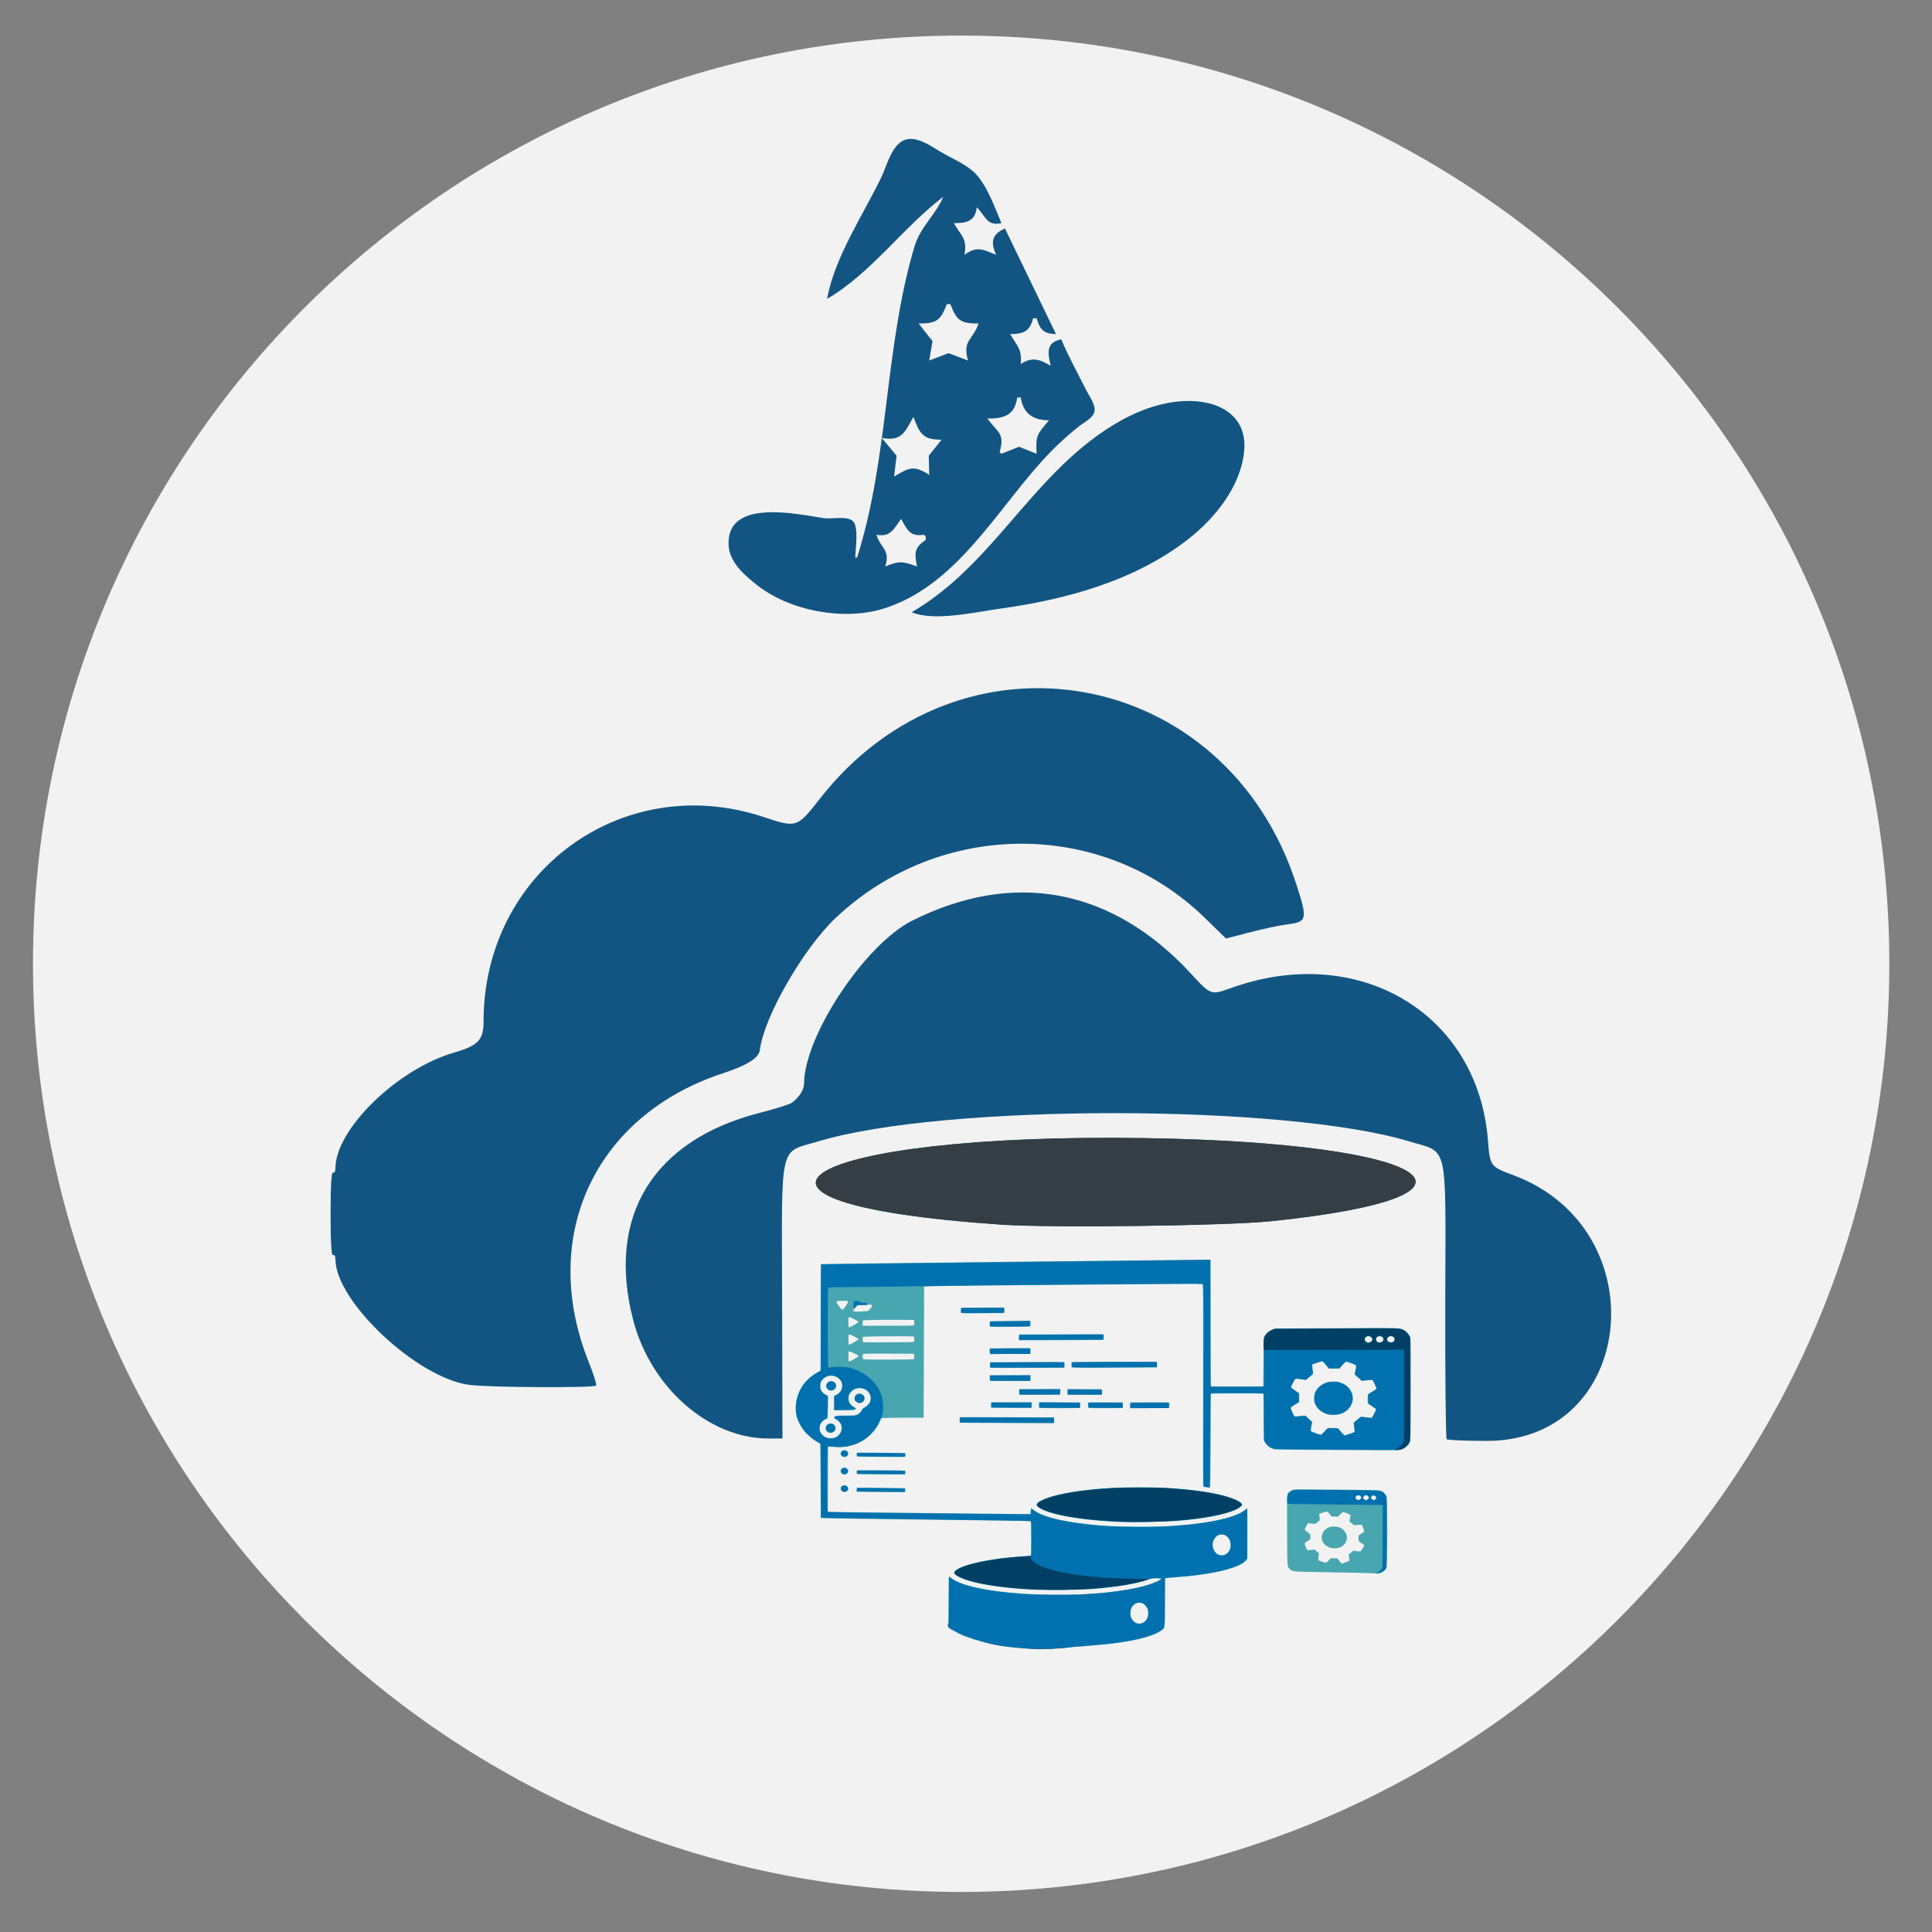 <?xml version="1.0" encoding="UTF-8" standalone="no"?>
<svg
   xmlns:dc="http://purl.org/dc/elements/1.1/"
   xmlns:cc="http://creativecommons.org/ns#"
   xmlns:rdf="http://www.w3.org/1999/02/22-rdf-syntax-ns#"
   xmlns:svg="http://www.w3.org/2000/svg"
   xmlns="http://www.w3.org/2000/svg"
   xmlns:sodipodi="http://sodipodi.sourceforge.net/DTD/sodipodi-0.dtd"
   xmlns:inkscape="http://www.inkscape.org/namespaces/inkscape"
   width="512"
   height="512"
   viewBox="0 0 135.467 135.467"
   version="1.1"
   id="svg2769"
   inkscape:version="1.0.2-2 (e86c870879, 2021-01-15)"
   sodipodi:docname="sample-app-c.svg">
  <rect x="0" y="0" width="135.467" height="135.467" fill="#808080" stroke="none"/>
  <defs
     id="defs2763">
    <clipPath
       clipPathUnits="userSpaceOnUse"
       id="clipPath3696">
      <path
         id="path3698"
         style="fill:#ff0000;fill-opacity:1;fill-rule:nonzero;stroke:none"
         d="m 210.512,333.305 v 102.926 h 75.812 c -0.006,-0.011 -0.003,-0.018 -0.008,-0.029 -0.132,0.002 -0.255,0.008 -0.297,0.006 -0.441,-0.025 -0.416,-0.474 0.025,-0.447 0.103,0.007 0.204,0.007 0.307,0.002 0.005,-0.016 0.005,-0.033 0.01,-0.049 0,0 0,-0.002 0,-0.002 0.011,-0.036 0.008,-0.075 0.023,-0.109 0.013,-0.03 0.065,2.6e-4 0.098,0.008 0.052,0.011 0.114,0.033 0.174,0.049 0.067,-0.002 0.107,2e-4 0.199,-0.027 0.162,-0.036 0.317,-0.092 0.473,-0.148 0.104,-0.038 0.192,-0.04 0.258,-0.019 0.071,0.022 0.107,0.073 0.123,0.131 0.158,0.079 0.157,0.306 -0.127,0.42 -0.046,0.018 -0.081,0.03 -0.123,0.047 5e-5,5.3e-4 -4e-5,10e-4 0,0.002 0.006,0.075 -0.046,0.135 -0.127,0.168 h 1.34 c 0.044,-0.007 0.087,-0.014 0.131,-0.021 v 0.002 c 0.078,-0.013 0.13,0.005 0.184,0.019 h 84.307 V 333.305 Z m 75.85,102.408 c 0.002,0.016 0.004,0.033 0.006,0.049 0.006,-3.4e-4 0.012,3.9e-4 0.018,0 -0.008,-0.016 -0.016,-0.032 -0.023,-0.049 z m -35.807,-6.355 c 0.111,-0.012 0.231,0.086 0.248,0.307 0.022,0.296 0.086,0.596 0.068,0.895 -0.002,0.033 -0.007,0.066 -0.016,0.1 -0.009,0.036 -0.003,0.022 -0.01,0.035 0.011,-0.051 0.012,-0.06 0,0.029 -0.003,0.029 4.1e-4,0.057 0,0.086 0.007,0.01 0.017,0.017 0.025,0.027 0.012,0.02 0.028,0.036 0.037,0.059 0.053,0.119 0.044,0.106 0.053,0.227 10e-4,-0.007 -0.003,0.013 -0.002,0.01 0.025,0.037 0.054,0.098 0.08,0.182 0.013,0.042 0.007,0.086 0.01,0.129 -0.014,0.138 -0.002,0.076 -0.031,0.188 -0.112,0.419 -0.644,-0.442 -0.424,-0.131 v -0.002 c 0.003,-0.014 0.007,-0.025 0.01,-0.039 0.001,-0.015 -0.007,-0.035 0.004,-0.039 0.017,-0.004 0.057,0.035 0.049,0.019 -0.006,-0.011 -0.018,-0.017 -0.027,-0.025 -0.116,0.004 -0.231,-0.103 -0.227,-0.328 0.002,-0.089 0.003,-0.178 0.002,-0.268 -0.001,-0.01 -0.009,-0.017 -0.01,-0.029 -0.002,-0.036 -8.5e-4,-0.07 -0.002,-0.107 0.002,-0.011 0.004,-0.022 0.006,-0.033 -0.005,-0.014 -0.01,-0.028 -0.014,-0.039 -0.085,-0.227 -0.095,-0.591 -0.115,-0.811 -0.016,-0.175 0.051,-0.267 0.133,-0.311 0.038,-0.073 0.09,-0.122 0.152,-0.129 z" />
    </clipPath>
    <clipPath
       clipPathUnits="userSpaceOnUse"
       id="clipPath3706">
      <path
         id="path3708"
         style="fill:#ff0000;fill-opacity:1;fill-rule:nonzero;stroke:none"
         d="m 210.596,333.336 v 103.287 h 76.367 c -0.1,-0.03 -0.199,-0.062 -0.299,-0.088 -0.319,-0.027 0.415,0.043 0.096,-0.049 -0.092,-0.025 -0.191,0.007 -0.287,0.002 -0.027,-0.053 -0.117,-0.179 -0.164,-0.287 -0.13,0.002 -0.248,0.008 -0.289,0.006 -0.441,-0.025 -0.416,-0.474 0.025,-0.447 0.103,0.007 0.204,0.007 0.307,0.002 0.005,-0.016 0.005,-0.033 0.01,-0.049 0,0 0,-0.002 0,-0.002 0.011,-0.036 0.008,-0.075 0.023,-0.109 0.013,-0.03 0.065,2.6e-4 0.098,0.008 0.052,0.011 0.114,0.033 0.174,0.049 0.067,-0.002 0.107,2e-4 0.199,-0.027 0.162,-0.036 0.317,-0.092 0.473,-0.148 0.104,-0.038 0.192,-0.04 0.258,-0.019 0.071,0.022 0.107,0.073 0.123,0.131 0.158,0.079 0.157,0.306 -0.127,0.42 -0.046,0.018 -0.081,0.03 -0.123,0.047 5e-5,5.3e-4 -4e-5,0.001 0,0.002 0.007,0.089 -0.055,0.169 -0.17,0.191 0.037,0.015 0.074,0.031 0.113,0.041 0.039,0.011 0.082,-0.019 0.119,0.004 0.12,0.023 0.248,-0.044 0.369,-0.025 0.059,0.008 0.148,-0.03 0.178,0.021 0.004,0.008 0.009,0.021 0.014,0.029 0.062,-0.009 0.124,-0.018 0.186,-0.027 0.179,-0.028 0.357,-0.058 0.535,-0.088 v 0.002 c 0.407,-0.068 0.479,0.302 0.135,0.412 h 84.18 V 333.337 Z m 75.766,102.377 c 0.002,0.016 0.004,0.033 0.006,0.049 0.006,-3.4e-4 0.012,3.9e-4 0.018,0 -0.008,-0.016 -0.016,-0.032 -0.023,-0.049 z m -35.807,-6.355 c 0.111,-0.012 0.231,0.086 0.248,0.307 0.022,0.296 0.086,0.596 0.068,0.895 -0.002,0.033 -0.007,0.066 -0.016,0.1 -0.009,0.036 -0.003,0.022 -0.01,0.035 0.011,-0.051 0.012,-0.06 0,0.029 -0.003,0.029 4.1e-4,0.057 0,0.086 0.007,0.01 0.017,0.017 0.025,0.027 0.012,0.02 0.028,0.036 0.037,0.059 0.053,0.119 0.044,0.106 0.053,0.227 10e-4,-0.007 -0.003,0.013 -0.002,0.01 0.025,0.037 0.054,0.098 0.08,0.182 0.013,0.042 0.007,0.086 0.01,0.129 -0.014,0.138 -0.002,0.076 -0.031,0.188 -0.112,0.419 -0.644,-0.442 -0.424,-0.131 v -0.002 c 0.003,-0.014 0.007,-0.025 0.01,-0.039 0.001,-0.015 -0.007,-0.035 0.004,-0.039 0.017,-0.004 0.057,0.035 0.049,0.019 -0.006,-0.011 -0.018,-0.017 -0.027,-0.025 -0.116,0.004 -0.231,-0.103 -0.227,-0.328 0.002,-0.089 0.003,-0.178 0.002,-0.268 -0.001,-0.01 -0.009,-0.017 -0.01,-0.029 -0.002,-0.036 -8.5e-4,-0.07 -0.002,-0.107 0.002,-0.011 0.004,-0.022 0.006,-0.033 -0.005,-0.014 -0.01,-0.028 -0.014,-0.039 -0.085,-0.227 -0.095,-0.591 -0.115,-0.811 -0.016,-0.175 0.051,-0.267 0.133,-0.311 0.038,-0.073 0.09,-0.122 0.152,-0.129 z m 37.295,6.969 c -0.026,0.036 -0.015,0.188 0.018,0.297 h 0.074 c 0.005,-0.106 0.012,-0.212 -0.053,-0.287 -0.017,-0.02 -0.03,-0.021 -0.039,-0.01 z m -1.467,0.113 c 0.025,0.011 0.043,0.042 0.07,0.047 -0.005,0.007 -10e-4,0.021 -0.062,-0.027 -0.005,-0.004 -0.013,-0.023 -0.008,-0.019 z" />
    </clipPath>
    <clipPath
       clipPathUnits="userSpaceOnUse"
       id="clipPath3716">
      <path
         id="path3718"
         style="fill:#ff0000;fill-opacity:1;fill-rule:nonzero;stroke:none"
         d="m 250.744,351.471 v 78.033 c 0.024,0.047 0.053,0.087 0.059,0.16 0.022,0.296 0.086,0.596 0.068,0.895 -0.002,0.033 -0.007,0.066 -0.016,0.1 -0.015,0.061 -0.029,0.076 -0.016,0.061 0.018,-0.073 0.02,-0.1 0.006,0.004 -0.003,0.029 4.1e-4,0.057 0,0.086 0.007,0.01 0.017,0.017 0.025,0.027 0.012,0.02 0.028,0.036 0.037,0.059 0.053,0.119 0.044,0.106 0.053,0.227 0.001,-0.007 -0.003,0.013 -0.002,0.01 0.025,0.037 0.054,0.098 0.08,0.182 0.013,0.042 0.007,0.086 0.01,0.129 -0.014,0.138 -0.002,0.076 -0.031,0.188 -0.047,0.176 -0.165,0.113 -0.273,0.019 v 4.99 h 36.273 c -0.118,-0.035 -0.236,-0.073 -0.354,-0.104 -0.319,-0.027 0.415,0.043 0.096,-0.049 -0.092,-0.025 -0.191,0.007 -0.287,0.002 -0.027,-0.053 -0.117,-0.179 -0.164,-0.287 -0.13,0.002 -0.248,0.008 -0.289,0.006 -0.441,-0.025 -0.416,-0.474 0.025,-0.447 0.103,0.007 0.204,0.007 0.307,0.002 0.005,-0.016 0.005,-0.033 0.01,-0.049 0,0 0,-0.002 0,-0.002 0.011,-0.036 0.008,-0.075 0.023,-0.109 0.013,-0.03 0.065,2.6e-4 0.098,0.008 0.052,0.011 0.114,0.033 0.174,0.049 0.067,-0.002 0.107,2e-4 0.199,-0.027 0.162,-0.036 0.317,-0.092 0.473,-0.148 0.104,-0.038 0.192,-0.04 0.258,-0.019 0.071,0.022 0.107,0.073 0.123,0.131 0.158,0.079 0.157,0.306 -0.127,0.42 -0.046,0.018 -0.081,0.03 -0.123,0.047 5e-5,5.3e-4 -4e-5,10e-4 0,0.002 0.007,0.089 -0.055,0.169 -0.17,0.191 0.037,0.015 0.074,0.031 0.113,0.041 0.039,0.011 0.082,-0.019 0.119,0.004 0.12,0.023 0.248,-0.044 0.369,-0.025 0.059,0.008 0.148,-0.03 0.178,0.021 0.004,0.008 0.009,0.021 0.014,0.029 0.062,-0.009 0.124,-0.018 0.186,-0.027 0.179,-0.028 0.357,-0.058 0.535,-0.088 v 0.002 c 0.422,-0.07 0.493,0.336 0.102,0.428 H 373.169 V 351.471 Z m 35.617,84.242 c 0.002,0.016 0.004,0.033 0.006,0.049 0.006,-3.4e-4 0.012,3.9e-4 0.018,0 -0.008,-0.016 -0.016,-0.032 -0.023,-0.049 z m 1.488,0.615 c -0.027,0.04 -0.016,0.204 0.021,0.311 h 0.07 c 0.004,-0.111 0.015,-0.224 -0.053,-0.303 -0.018,-0.021 -0.03,-0.021 -0.039,-0.008 z m -1.467,0.111 c 0.025,0.011 0.043,0.042 0.07,0.047 -0.005,0.007 -10e-4,0.021 -0.062,-0.027 -0.005,-0.004 -0.013,-0.023 -0.008,-0.019 z" />
    </clipPath>
  </defs>
  <sodipodi:namedview
     id="base"
     pagecolor="#ffffff"
     bordercolor="#666666"
     borderopacity="1.0"
     inkscape:pageopacity="0.0"
     inkscape:pageshadow="2"
     inkscape:zoom="0.7"
     inkscape:cx="797.4966"
     inkscape:cy="303.2872"
     inkscape:document-units="mm"
     inkscape:current-layer="layer8"
     inkscape:document-rotation="0"
     showgrid="false"
     units="px"
     inkscape:window-width="2122"
     inkscape:window-height="1211"
     inkscape:window-x="1985"
     inkscape:window-y="-8"
     inkscape:window-maximized="1" />
  <g
     inkscape:label="Layer 1"
     inkscape:groupmode="layer"
     id="layer1"
     style="display:inline">
    <g
       inkscape:groupmode="layer"
       id="layer7"
       inkscape:label="bground"
       sodipodi:insensitive="true">
      <path
         d="m 67.395,132.659 c 35.942,0 65.08,-29.14 65.08,-65.082 0,-35.947 -29.135,-65.082 -65.08,-65.082 -35.945,0 -65.083,29.134 -65.083,65.082 0,35.942 29.138,65.082 65.083,65.082"
         fill="#1fc0e7"
         id="path127"
         style="display:inline;fill:#f2f2f2;stroke-width:0.508" />
    </g>
    <path
       id="path2791"
       style="fill:#48a6b0;stroke-width:0.119"
       transform="scale(0.265)"
       d="m 320.334,333.305 -7.688,0.072 c -4.228,0.039 -11.821,0.119 -16.873,0.176 -5.052,0.057 -17.991,0.197 -28.754,0.312 -10.763,0.116 -21.036,0.235 -22.83,0.264 -1.794,0.029 -6.706,0.085 -10.916,0.123 -4.21,0.038 -9.541,0.099 -11.848,0.135 l -4.193,0.066 -0.066,14.102 -0.066,14.1 -0.732,0.406 c -1.877,1.042 -3.131,2.184 -4.18,3.807 -1.398,2.163 -1.967,4.916 -1.533,7.418 0.173,0.996 1.042,2.879 1.863,4.035 0.683,0.962 2.451,2.503 3.664,3.195 0.454,0.259 0.86,0.547 0.904,0.639 0.044,0.092 0.08,4.517 0.08,9.834 v 9.668 l 1.631,0.062 c 0.897,0.034 3.877,0.089 6.623,0.119 5.179,0.06 15.434,0.191 28.953,0.369 4.32,0.057 10.132,0.134 12.914,0.168 2.782,0.035 5.163,0.085 5.291,0.115 0.217,0.049 0.232,0.359 0.232,4.568 v 4.516 l -0.299,0.047 c -0.165,0.026 -1.139,0.103 -2.164,0.17 -8.137,0.528 -15.425,2.069 -17.451,3.689 -0.618,0.494 -0.597,0.811 0.088,1.332 2.393,1.821 10.824,3.384 20.625,3.824 3.468,0.156 12.164,0.062 15.176,-0.164 4.288,-0.321 8.216,-0.832 11.182,-1.457 1.632,-0.344 3.891,-0.983 4.324,-1.225 0.313,-0.174 2.865,-0.208 2.865,-0.039 0,0.324 -2.144,1.232 -4.371,1.852 -14.087,3.921 -44.549,2.76 -50.896,-1.939 -0.528,-0.391 -0.796,-0.528 -0.842,-0.43 -0.037,0.079 -0.083,2.899 -0.102,6.266 l -0.033,6.121 c -0.592,0.16 10.393,4.607 32.281,6.281 0.442,-0.176 0.923,-0.253 1.834,-0.293 0.705,-0.031 1.266,-0.01 1.311,0.047 0.022,0.028 0.02,0.061 0.006,0.098 0.119,6.3e-4 0.238,0.002 0.357,0.002 0.219,0 0.439,4e-5 0.658,0 h 0.229 v -0.225 l 0.299,-0.051 c 0.165,-0.027 0.779,-0.079 1.365,-0.113 3.14,-0.191 7.554,-0.752 10.574,-1.344 4.171,-0.817 7.448,-2.132 8.197,-3.291 0.159,-0.246 0.194,-1.329 0.201,-6.514 0.005,-3.42 0.042,-6.318 0.082,-6.441 0.063,-0.192 0.206,-0.236 0.959,-0.291 4.826,-0.352 7.662,-0.658 10.447,-1.127 5.213,-0.878 8.809,-2.127 9.906,-3.439 l 0.434,-0.518 v -6.713 -6.713 l -0.598,0.498 c -1.353,1.129 -3.878,2.05 -7.781,2.838 -15.625,3.152 -42.174,1.681 -47.975,-2.658 l -0.855,-0.639 -0.084,0.332 c -0.046,0.183 -0.082,0.543 -0.082,0.799 v 0.465 h -1.432 c -0.787,-3.8e-4 -4.906,-0.048 -9.152,-0.105 -4.247,-0.057 -11.165,-0.128 -15.375,-0.154 -10.296,-0.068 -27.018,-0.272 -27.391,-0.334 l -0.301,-0.049 0.035,-8.594 0.033,-8.594 0.467,0.021 c 0.256,0.012 1.097,0.056 1.869,0.096 2.39,0.123 4.628,-0.411 6.711,-1.6 1.883,-1.075 3.789,-3.15 4.58,-4.986 l 0.438,-1.01 0.555,-0.092 c 0.306,-0.051 2.833,-0.094 5.615,-0.094 h 5.059 l 0.066,-17.352 0.066,-17.352 2.197,-0.084 c 4.145,-0.16 71.271,-0.695 71.469,-0.57 0.153,0.097 0.174,4.362 0.133,26.814 -0.042,23.257 -0.024,26.714 0.145,26.797 0.165,0.082 1.248,0.254 1.67,0.266 0.088,0.002 0.155,-4.251 0.199,-12.451 l 0.066,-12.455 6.656,-0.029 c 3.661,-0.016 6.789,-0.004 6.951,0.027 l 0.295,0.057 0.037,6.201 0.039,6.199 0.455,0.67 c 0.477,0.704 1.109,1.181 1.963,1.482 0.622,0.22 0.521,0.219 19.215,0.338 15.925,0.102 14.742,0.161 15.973,-0.824 1.38,-1.105 1.26,0.273 1.301,-14.973 0.025,-9.085 -0.009,-13.48 -0.105,-13.852 -0.189,-0.727 -0.865,-1.603 -1.566,-2.029 -1.118,-0.68 -0.209,-0.652 -18.029,-0.561 l -16.205,0.084 -0.709,0.26 c -0.844,0.309 -1.571,0.875 -1.988,1.553 -0.303,0.493 -0.303,0.494 -0.369,6.986 l -0.066,6.494 h -6.922 -6.924 l -0.033,-16.754 z m -97.293,10.891 c 1.61,-0.002 1.639,0.047 0.779,1.322 -0.476,0.706 -0.759,1.02 -0.926,1.02 -0.163,0 -0.46,-0.309 -0.922,-0.959 -0.374,-0.526 -0.68,-1.022 -0.68,-1.104 0,-0.209 0.426,-0.278 1.748,-0.279 z m 6.854,0.992 c 0.131,-0.009 0.274,-0.005 0.398,0.014 0.355,0.053 0.451,0.118 0.451,0.307 0,0.275 -0.898,1.319 -1.197,1.391 -0.11,0.026 -0.918,0.079 -1.797,0.117 -1.317,0.057 -1.646,0.041 -1.865,-0.092 -0.194,-0.118 -0.23,-0.204 -0.133,-0.312 0.073,-0.082 0.363,-0.395 0.645,-0.697 l 0.512,-0.549 h 1.195 c 0.657,0 1.316,-0.051 1.465,-0.115 0.075,-0.032 0.195,-0.054 0.326,-0.062 z m 35.795,0.764 -5.652,0.029 c -4.269,0.022 -5.678,0.062 -5.756,0.16 -0.127,0.16 -0.141,1.184 -0.018,1.283 0.05,0.04 2.641,0.06 5.758,0.045 l 5.668,-0.027 v -0.746 z m -41.012,2.543 c 0.238,-0.073 2.473,1.09 2.473,1.287 0,0.079 -0.481,0.413 -1.068,0.742 -1.178,0.66 -1.365,0.738 -1.502,0.629 -0.051,-0.041 -0.092,-0.643 -0.092,-1.338 0,-0.997 0.039,-1.274 0.189,-1.32 z m 13.123,0.723 4.059,0.033 0.041,0.621 c 0.024,0.366 -0.025,0.685 -0.117,0.773 -0.134,0.126 -1.238,0.15 -6.789,0.15 h -6.633 l -0.088,-0.373 c -0.048,-0.205 -0.049,-0.536 -0.004,-0.734 l 0.086,-0.359 2.691,-0.072 c 1.481,-0.04 4.521,-0.058 6.754,-0.039 z m 34.877,0.297 -5.357,0.029 -5.359,0.027 -0.039,0.627 c -0.022,0.345 -0.009,0.695 0.031,0.779 0.063,0.131 0.81,0.143 5.232,0.084 2.837,-0.038 5.235,-0.088 5.326,-0.111 0.111,-0.028 0.166,-0.274 0.166,-0.738 z m -48.004,3.559 c 0.243,-0.075 2.477,1.077 2.477,1.277 0,0.084 -0.481,0.423 -1.068,0.752 -1.178,0.66 -1.365,0.738 -1.502,0.629 -0.051,-0.041 -0.092,-0.643 -0.092,-1.338 0,-0.985 0.04,-1.276 0.186,-1.32 z m 45.008,0.01 -0.039,0.773 -0.039,0.771 9.092,-0.016 c 5,-0.008 10.049,-0.042 11.221,-0.078 l 2.131,-0.066 v -0.691 -0.693 h -11.182 z m 95.254,0.48 c 0.259,-0.025 0.537,0.048 0.77,0.246 0.49,0.417 0.369,1.044 -0.252,1.301 -0.207,0.086 -0.394,0.153 -0.416,0.148 -0.62,-0.131 -0.906,-0.403 -0.906,-0.861 0,-0.476 0.374,-0.792 0.805,-0.834 z m -128.047,0.002 c 2.485,-0.001 4.687,0.019 4.828,0.062 0.259,0.079 0.299,1.205 0.051,1.404 -0.12,0.096 -1.809,0.127 -6.783,0.127 h -6.623 l -0.088,-0.371 c -0.048,-0.205 -0.048,-0.533 -0.004,-0.729 l 0.084,-0.357 2.016,-0.068 c 1.268,-0.044 4.035,-0.067 6.52,-0.068 z m 125.043,0 c 0.264,-0.032 0.551,0.054 0.809,0.26 0.532,0.425 0.397,1.021 -0.297,1.316 -0.393,0.167 -0.485,0.159 -0.875,-0.086 -0.441,-0.277 -0.555,-0.671 -0.307,-1.055 0.166,-0.256 0.406,-0.404 0.67,-0.436 z m 6.227,0.008 c 0.44,0.041 0.818,0.334 0.818,0.77 0,0.222 -0.102,0.473 -0.246,0.6 -0.324,0.287 -1.049,0.286 -1.404,0.004 -0.371,-0.297 -0.35,-0.858 0.043,-1.152 0.239,-0.18 0.525,-0.245 0.789,-0.221 z m -106.264,3.184 v 0.727 c 0,0.4 0.045,0.764 0.1,0.809 0.055,0.044 0.31,0.053 0.566,0.019 0.256,-0.034 2.637,-0.062 5.291,-0.062 l 4.826,-0.002 V 357.5 356.756 h -5.391 z m -37.213,0.785 c 0.196,-0.06 2.471,1.055 2.467,1.209 -0.004,0.167 -0.219,0.328 -1.129,0.844 -0.994,0.563 -1.326,0.697 -1.453,0.596 -0.044,-0.035 -0.078,-0.632 -0.078,-1.326 0,-1.008 0.038,-1.275 0.193,-1.322 z m 10.521,0.623 6.656,0.029 0.041,0.635 c 0.033,0.508 -0.006,0.663 -0.191,0.771 -0.181,0.106 -1.665,0.137 -6.725,0.137 -6.283,0 -6.498,-0.008 -6.631,-0.207 -0.19,-0.284 -0.174,-0.991 0.027,-1.211 0.153,-0.167 0.683,-0.18 6.822,-0.154 z m 114.689,1.998 c 0.056,0 0.458,0.443 0.893,0.984 l 0.789,0.984 h 1.387 1.387 l 0.842,-0.904 c 0.463,-0.498 0.913,-0.917 1,-0.934 0.087,-0.016 0.713,0.184 1.389,0.447 1.404,0.546 1.339,0.424 1.018,1.934 l -0.213,0.994 0.977,0.857 0.979,0.855 0.6,-0.064 c 0.329,-0.035 0.913,-0.1 1.299,-0.145 0.457,-0.053 0.769,-0.041 0.895,0.035 0.213,0.129 1,1.84 1,2.172 0,0.13 -0.285,0.378 -0.764,0.662 -1.555,0.923 -1.498,0.842 -1.498,2.143 v 1.145 l 0.623,0.404 c 0.343,0.222 0.858,0.574 1.145,0.781 l 0.52,0.375 -0.553,1.062 c -0.304,0.584 -0.601,1.101 -0.662,1.15 -0.062,0.049 -0.721,0.005 -1.465,-0.1 l -1.354,-0.189 -1.006,0.805 -1.006,0.805 0.166,1.123 c 0.092,0.618 0.135,1.193 0.094,1.277 -0.041,0.084 -0.595,0.326 -1.23,0.539 -0.636,0.213 -1.236,0.389 -1.334,0.389 -0.098,0 -0.477,-0.349 -0.844,-0.773 -0.367,-0.424 -0.744,-0.854 -0.84,-0.955 -0.143,-0.151 -0.415,-0.188 -1.498,-0.201 -1.491,-0.018 -1.268,-0.121 -2.371,1.115 -0.347,0.389 -0.722,0.707 -0.834,0.707 -0.112,0 -0.741,-0.216 -1.398,-0.48 -1.36,-0.546 -1.293,-0.418 -0.99,-1.924 l 0.205,-1.016 -0.686,-0.6 c -0.377,-0.329 -0.778,-0.714 -0.893,-0.854 -0.194,-0.236 -0.263,-0.248 -1.018,-0.182 -0.445,0.039 -1.043,0.111 -1.326,0.16 -0.284,0.048 -0.593,0.064 -0.688,0.035 -0.276,-0.085 -1.184,-2.174 -1.031,-2.373 0.07,-0.092 0.587,-0.449 1.148,-0.795 l 1.02,-0.627 -0.004,-1.182 -0.004,-1.182 -1.061,-0.729 c -0.583,-0.4 -1.061,-0.786 -1.061,-0.857 0,-0.241 0.949,-2.032 1.139,-2.15 0.139,-0.087 0.524,-0.068 1.473,0.076 l 1.285,0.195 0.986,-0.822 c 0.916,-0.764 0.981,-0.849 0.918,-1.195 -0.037,-0.205 -0.108,-0.758 -0.156,-1.229 l -0.088,-0.854 0.383,-0.145 c 0.698,-0.261 2.215,-0.754 2.318,-0.754 z m -50.791,0.135 c -3.88,-0.014 -8.972,0.01 -11.314,0.053 l -4.26,0.078 -0.041,0.572 c -0.022,0.315 -0.009,0.64 0.029,0.721 0.059,0.123 1.88,0.142 11.355,0.119 l 11.287,-0.027 v -0.746 -0.744 z m -37.141,0.131 -0.039,0.682 c -0.028,0.474 0.013,0.71 0.133,0.771 0.192,0.098 6.968,0.098 14.617,-0.004 l 4.992,-0.065 v -0.693 -0.691 h -9.852 z m -0.066,3.461 v 0.744 0.746 h 5.393 5.391 v -0.746 -0.744 h -5.391 z m -41.82,0.131 c 0.331,0.023 0.67,0.1 1.008,0.232 1.645,0.644 2.248,2.358 1.336,3.797 -0.293,0.462 -0.606,0.72 -1.453,1.195 l -0.344,0.193 0.037,1.865 0.035,1.863 2.594,-0.012 c 2.048,-0.01 2.659,-0.047 2.896,-0.172 0.303,-0.159 0.415,-0.473 0.168,-0.473 -0.249,0 -1.217,-0.783 -1.506,-1.217 -0.225,-0.338 -0.287,-0.62 -0.289,-1.285 -0.002,-0.758 0.043,-0.915 0.41,-1.436 0.969,-1.373 2.882,-1.69 4.279,-0.709 1.649,1.158 1.423,3.543 -0.424,4.477 -0.372,0.188 -0.645,0.424 -0.736,0.635 -0.255,0.585 -0.786,1.122 -1.33,1.344 -0.473,0.193 -0.782,0.215 -3.002,0.215 -2.469,0 -2.475,9.2e-4 -2.811,0.27 -0.405,0.323 -0.384,0.39 0.211,0.709 0.716,0.384 1.298,1.072 1.471,1.736 0.357,1.376 -0.655,2.92 -2.131,3.248 -1.317,0.293 -2.589,-0.225 -3.264,-1.328 -0.316,-0.516 -0.352,-0.686 -0.311,-1.422 0.04,-0.705 0.11,-0.917 0.449,-1.359 0.236,-0.306 0.662,-0.655 1.025,-0.842 l 0.621,-0.32 0.037,-2.209 c 0.02,-1.215 0.037,-2.528 0.039,-2.918 l 0.004,-0.709 -0.598,-0.338 c -0.329,-0.185 -0.78,-0.568 -1,-0.852 -0.368,-0.475 -0.398,-0.593 -0.398,-1.49 0,-0.899 0.031,-1.016 0.402,-1.496 0.654,-0.845 1.579,-1.261 2.572,-1.193 z m -0.148,1.408 c -0.305,-0.008 -0.619,0.088 -0.895,0.322 -0.607,0.517 -0.534,1.557 0.141,1.996 0.592,0.385 1.521,0.167 1.922,-0.453 0.576,-0.891 -0.253,-1.841 -1.168,-1.865 z m 132.898,0.109 c -1.003,0 -1.246,0.04 -2.031,0.338 -4.436,1.68 -4.079,7.13 0.547,8.357 1.038,0.275 2.527,0.205 3.535,-0.164 2.115,-0.774 3.43,-2.864 3.027,-4.809 -0.318,-1.535 -1.338,-2.694 -2.924,-3.32 -0.937,-0.37 -1.106,-0.402 -2.154,-0.402 z m -72.281,1.967 -5.43,0.029 -5.432,0.027 -0.039,0.682 c -0.028,0.474 0.013,0.71 0.133,0.771 0.095,0.049 2.54,0.076 5.432,0.062 l 5.258,-0.025 0.039,-0.773 z m 1.92,0.057 -0.041,0.682 c -0.028,0.473 0.013,0.71 0.133,0.771 0.095,0.049 2.15,0.077 4.566,0.062 l 4.393,-0.025 v -0.746 -0.744 h -4.525 z m -55.182,1.164 c -0.638,0.07 -1.195,0.582 -1.195,1.342 0,0.36 0.082,0.509 0.451,0.805 0.977,0.781 2.211,0.25 2.211,-0.953 0,-0.356 -0.086,-0.561 -0.336,-0.799 -0.336,-0.319 -0.748,-0.436 -1.131,-0.395 z m 47.66,2.293 v 0.74 0.74 l 0.498,0.041 c 1.002,0.084 10.09,0.072 10.258,-0.014 0.12,-0.061 0.161,-0.296 0.133,-0.77 l -0.041,-0.682 -5.424,-0.029 z m 29.02,0.025 -4.859,0.029 -0.039,0.773 -0.039,0.773 5.164,-0.027 5.164,-0.029 0.041,-0.715 c 0.037,-0.67 0.018,-0.72 -0.268,-0.775 -0.168,-0.033 -2.492,-0.045 -5.164,-0.029 z m -11.373,0.002 c -3.525,-0.022 -4.54,0.002 -4.623,0.107 -0.167,0.21 -0.129,1.194 0.051,1.338 0.122,0.097 1.264,0.123 4.625,0.102 l 4.465,-0.029 v -0.744 -0.746 z m -30.359,0.027 -0.041,0.574 c -0.023,0.315 -0.009,0.638 0.029,0.719 0.059,0.122 0.971,0.142 5.432,0.119 l 5.361,-0.027 v -0.691 -0.693 h -5.391 z m -8.32,3.885 v 0.744 0.742 l 2.361,0.033 c 1.3,0.017 6.934,0.042 12.52,0.055 l 10.156,0.023 -0.039,-0.771 -0.039,-0.771 -12.48,-0.027 z m -34.133,1.693 c -0.546,0.01 -1.095,0.323 -1.271,0.846 -0.175,0.521 0.028,1.111 0.482,1.396 0.715,0.45 1.735,0.159 2.041,-0.582 0.193,-0.468 0.07,-0.926 -0.357,-1.332 -0.243,-0.231 -0.567,-0.334 -0.895,-0.328 z m 3.637,7.041 c -0.368,-0.004 -0.838,0.333 -0.977,0.701 -0.103,0.274 0.12,0.789 0.42,0.971 0.323,0.196 1.025,0.165 1.277,-0.059 0.667,-0.59 0.214,-1.606 -0.721,-1.613 z m 5.078,0.664 c -1.107,0.004 -1.723,0.023 -1.764,0.055 -0.07,0.056 -0.107,0.287 -0.084,0.514 0.04,0.393 0.068,0.417 0.574,0.479 v 0.002 c 0.293,0.035 3.184,0.071 6.424,0.078 l 5.891,0.016 v -0.516 -0.518 l -6.338,-0.078 c -1.998,-0.025 -3.596,-0.037 -4.703,-0.031 z m -5.141,3.975 c -0.474,0.021 -0.92,0.328 -0.92,0.904 0,0.345 0.078,0.49 0.371,0.691 0.493,0.339 0.826,0.323 1.314,-0.068 0.349,-0.279 0.394,-0.379 0.326,-0.713 -0.116,-0.571 -0.618,-0.836 -1.092,-0.814 z m 12.557,0.697 c -1.165,-0.007 -2.602,-0.007 -4.029,0.002 l -5.193,0.033 v 0.48 0.479 l 3.795,0.057 c 2.087,0.031 4.961,0.055 6.389,0.053 l 2.596,-0.004 0.041,-0.494 0.041,-0.496 -1.238,-0.07 c -0.34,-0.019 -1.235,-0.032 -2.4,-0.039 z m -12.443,3.922 c -0.356,0 -0.835,0.297 -0.984,0.611 -0.156,0.328 0.06,0.935 0.389,1.088 0.369,0.172 1.03,0.126 1.273,-0.09 0.124,-0.11 0.26,-0.371 0.303,-0.58 0.066,-0.326 0.019,-0.428 -0.328,-0.705 -0.223,-0.178 -0.517,-0.324 -0.652,-0.324 z m 78.166,0.549 c -10.168,-0.012 -20.129,1.081 -25.176,3.078 -2.158,0.854 -2.66,1.535 -1.662,2.256 2.601,1.879 10.057,3.267 20.65,3.844 2.009,0.109 13.36,-0.032 15.375,-0.191 7.298,-0.577 12.757,-1.564 15.822,-2.863 1.033,-0.438 2.082,-1.197 2.082,-1.504 0,-0.087 -0.172,-0.316 -0.385,-0.508 -1.13,-1.023 -4.669,-2.121 -9.199,-2.854 -5.232,-0.846 -11.407,-1.251 -17.508,-1.258 z m -74.846,0.174 c -0.138,0.038 -0.254,0.92 -0.133,1.004 0.018,0.013 2.101,0.05 4.627,0.084 2.526,0.034 5.4,0.059 6.389,0.057 l 1.799,-0.004 v -0.533 -0.531 l -6.258,-0.062 c -3.441,-0.034 -6.332,-0.04 -6.424,-0.014 z m 116.582,0.402 c -1.014,0.01 -1.386,0.102 -1.936,0.488 -0.98,0.688 -0.916,-0.063 -0.873,10.309 0.042,10.122 0.01,9.705 0.785,10.365 0.742,0.632 0.516,0.616 10.277,0.775 4.942,0.081 9.793,0.184 10.781,0.232 0.988,0.048 1.888,0.094 1.998,0.105 0.935,0.081 2.239,-0.756 2.508,-1.609 0.212,-0.673 0.216,-18.086 0.008,-18.758 -0.162,-0.513 -0.881,-1.255 -1.432,-1.479 -0.194,-0.079 -0.622,-0.173 -0.951,-0.207 -0.498,-0.052 -18.812,-0.245 -21.166,-0.223 z m 16.012,1.535 c 0.652,-10e-6 1.004,0.75 0.518,1.102 -0.134,0.097 -0.344,0.176 -0.467,0.176 -0.306,0 -0.754,-0.38 -0.754,-0.639 0,-0.238 0.441,-0.639 0.703,-0.639 z m 2.094,0.029 c 0.089,5.7e-4 0.18,0.039 0.332,0.119 0.389,0.204 0.452,0.698 0.123,0.961 v 0.002 c -0.315,0.251 -0.818,0.206 -1.064,-0.094 -0.261,-0.319 -0.155,-0.642 0.285,-0.873 0.148,-0.078 0.235,-0.116 0.324,-0.115 z m 1.955,0.08 c 0.162,-0.01 0.336,0.038 0.496,0.166 0.28,0.224 0.265,0.61 -0.033,0.826 -0.316,0.229 -0.594,0.224 -0.867,-0.018 -0.458,-0.405 -0.083,-0.946 0.404,-0.975 z m -12.332,4.277 c 0.26,0.047 0.439,0.242 0.725,0.617 l 0.484,0.639 h 0.646 c 0.355,0 0.734,0.026 0.844,0.06 0.136,0.042 0.381,-0.143 0.77,-0.584 0.344,-0.39 0.665,-0.646 0.812,-0.646 0.295,0 1.778,0.584 1.908,0.752 0.051,0.066 0.015,0.478 -0.078,0.916 l -0.17,0.797 0.652,0.52 0.654,0.521 0.842,-0.098 c 0.464,-0.054 0.928,-0.069 1.031,-0.039 0.103,0.032 0.253,0.257 0.334,0.5 0.081,0.243 0.202,0.551 0.268,0.686 0.243,0.497 0.135,0.699 -0.604,1.139 l -0.715,0.426 -0.047,0.746 c -0.05,0.811 -10e-4,0.879 1.074,1.525 0.227,0.136 0.412,0.305 0.412,0.375 0,0.31 -0.799,1.616 -1.01,1.65 -0.125,0.02 -0.587,-0.019 -1.025,-0.088 l -0.797,-0.127 -0.627,0.525 -0.625,0.525 0.115,0.771 c 0.134,0.9 0.093,0.965 -0.793,1.229 -0.347,0.103 -0.688,0.23 -0.758,0.281 v -0.002 c -0.319,0.233 -0.588,0.055 -1.188,-0.785 l -0.359,-0.506 h -0.904 -0.902 l -0.523,0.584 c -0.287,0.321 -0.626,0.585 -0.754,0.586 -0.128,0.002 -0.628,-0.148 -1.111,-0.33 l -0.879,-0.332 0.084,-0.92 0.084,-0.918 -0.57,-0.498 -0.57,-0.498 -0.908,0.111 c -0.516,0.064 -0.956,0.072 -1.018,0.019 -0.225,-0.192 -0.8,-1.659 -0.703,-1.793 0.055,-0.077 0.414,-0.338 0.799,-0.58 l 0.699,-0.439 v -0.66 -0.658 l -0.76,-0.615 -0.76,-0.613 0.18,-0.4 c 0.099,-0.22 0.292,-0.61 0.43,-0.867 l 0.25,-0.469 0.773,0.065 c 0.425,0.035 0.865,0.093 0.977,0.127 0.132,0.04 0.419,-0.117 0.812,-0.445 l 0.609,-0.508 -0.076,-0.861 -0.076,-0.861 0.826,-0.285 c 0.612,-0.212 0.954,-0.313 1.215,-0.266 z m 1.533,3.924 c -0.245,0.014 -0.478,0.047 -0.686,0.102 -1.844,0.487 -2.793,2.572 -1.863,4.092 0.368,0.602 0.86,0.976 1.762,1.344 v 0.002 c 0.691,0.281 1.91,0.272 2.664,-0.019 1.219,-0.472 1.999,-1.647 1.877,-2.828 -0.092,-0.892 -0.808,-1.918 -1.615,-2.316 -0.564,-0.278 -1.404,-0.416 -2.139,-0.375 z m -29.307,2.123 c 0.61,-6.8e-4 0.701,0.036 1.268,0.506 1.613,1.338 1.286,4.15 -0.561,4.82 -0.31,0.113 -0.654,0.203 -0.764,0.203 -0.11,0 -0.453,-0.09 -0.764,-0.203 -1.616,-0.587 -2.159,-3.073 -0.979,-4.479 0.516,-0.614 1.008,-0.847 1.799,-0.848 z m -21.818,18.037 c 0.745,-0.007 1.391,0.402 1.883,1.203 0.328,0.535 0.377,0.734 0.377,1.57 0,0.837 -0.048,1.036 -0.377,1.572 -0.239,0.389 -0.556,0.712 -0.863,0.879 -0.349,0.19 -0.665,0.264 -1.121,0.264 -0.538,0 -0.712,-0.056 -1.15,-0.373 -1.754,-1.267 -1.466,-4.284 0.475,-4.971 0.269,-0.095 0.529,-0.142 0.777,-0.145 z m -14.674,12.025 c -0.072,-0.003 -0.137,0.044 -0.197,0.125 0.135,-0.008 0.27,-0.01 0.404,-0.021 -0.072,-0.058 -0.142,-0.101 -0.207,-0.104 z"
       clip-path="url(#clipPath3696)" />
    <path
       id="path2789"
       style="fill:#0071ae;stroke-width:0.119"
       transform="scale(0.265)"
       d="m 320.201,333.336 -3.893,0.062 c -2.142,0.034 -25.266,0.295 -51.387,0.58 -26.121,0.285 -47.553,0.546 -47.625,0.582 -0.085,0.042 -0.131,4.982 -0.131,14.107 v 14.041 l -0.832,0.445 c -0.458,0.245 -1.311,0.838 -1.896,1.316 -2.749,2.246 -4.157,5.695 -3.781,9.26 0.302,2.863 2.632,6.081 5.604,7.738 l 0.84,0.469 0.033,9.785 c 0.019,5.382 0.08,9.82 0.135,9.861 0.054,0.041 12.524,0.234 27.709,0.428 22.514,0.288 27.641,0.379 27.787,0.496 0.145,0.116 0.179,0.992 0.178,4.525 -0.001,2.411 -0.054,4.451 -0.119,4.533 -0.082,0.104 -0.577,0.176 -1.629,0.238 -7.973,0.473 -15.085,1.854 -17.844,3.463 -1.237,0.721 -1.067,1.228 0.691,2.062 3.755,1.782 12.134,3.035 22.018,3.291 11.079,0.287 21.815,-0.746 27.535,-2.65 1.19,-0.398 1.397,-0.432 2.496,-0.432 1.412,0 1.532,0.124 0.633,0.648 -3.151,1.839 -11.056,3.254 -20.799,3.725 -3.327,0.161 -12.669,0.065 -15.643,-0.16 -9.497,-0.72 -16.071,-2.184 -18.604,-4.141 l -0.566,-0.436 v 6.174 c 0,4.661 -0.038,6.206 -0.158,6.303 -0.062,0.05 -0.228,0.084 -0.408,0.105 0.026,0.039 0.053,0.077 0.078,0.117 0.009,0.013 0.022,0.032 0.029,0.041 0.012,0.015 0.037,0.062 0.027,0.047 -0.019,-0.029 -0.038,-0.058 -0.057,-0.088 -0.027,-0.036 -0.058,-0.079 -0.086,-0.115 -0.017,0.002 -0.034,0.002 -0.051,0.004 0.019,0.09 0.045,0.178 0.066,0.268 0.083,0.07 0.189,0.165 0.273,0.236 0.002,-0.005 0.006,-0.009 0.008,-0.014 0.003,-0.008 -0.01,-0.021 -0.006,-0.018 0.023,0.029 0.043,0.06 0.065,0.09 0.017,0.024 0.07,0.095 0.051,0.072 -0.023,-0.026 -0.042,-0.058 -0.062,-0.084 -0.013,-0.01 -0.038,-0.033 -0.055,-0.047 -0.01,0.023 -0.026,0.044 -0.037,0.066 0.092,0.086 0.181,0.175 0.268,0.266 -0.023,-0.043 -0.049,-0.085 -0.07,-0.129 -0.025,-0.052 0.078,0.088 0.107,0.139 0.01,0.018 0.018,0.036 0.027,0.055 0.009,0.01 0.021,0.019 0.029,0.029 0.004,0.004 0.004,0.01 0.008,0.016 2.992,2.288 14.519,6.988 31.787,5.186 3.007,-0.262 5.194,-0.516 7.971,-0.738 7.562,-0.604 13.985,-2.075 16.219,-3.715 1.133,-0.832 1.081,-0.455 1.084,-7.592 l 0.002,-6.305 0.301,-0.053 c 0.165,-0.029 1.348,-0.129 2.629,-0.221 9.765,-0.701 16.925,-2.436 18.52,-4.486 l 0.316,-0.408 0.029,-6.439 c 0.016,-3.542 0.002,-6.505 -0.033,-6.584 -0.043,-0.097 -0.33,0.053 -0.873,0.455 -2.759,2.043 -10.86,3.622 -21.107,4.115 -3.484,0.168 -13.08,0.073 -16.088,-0.16 -9.038,-0.7 -15.734,-2.16 -18.164,-3.959 -0.427,-0.316 -0.812,-0.574 -0.857,-0.574 -0.045,0 -0.082,0.308 -0.082,0.686 0,0.377 -0.062,0.716 -0.137,0.754 -0.075,0.037 -6.949,-0.012 -15.275,-0.107 -8.327,-0.095 -20.338,-0.23 -26.693,-0.301 -9.941,-0.111 -11.572,-0.151 -11.68,-0.287 -0.075,-0.095 -0.126,-3.528 -0.127,-8.574 -0.002,-6.741 0.033,-8.454 0.172,-8.605 0.154,-0.169 0.257,-0.178 0.955,-0.074 3.568,0.527 7.225,-0.488 9.779,-2.717 1.194,-1.042 2.368,-2.627 2.867,-3.873 0.129,-0.322 0.346,-0.752 0.48,-0.957 0.354,-0.538 0.521,-1.461 0.521,-2.881 0,-3.215 -1.271,-5.784 -3.926,-7.938 -1.654,-1.341 -3.543,-2.216 -5.518,-2.551 -1.067,-0.181 -3.156,-0.194 -4.193,-0.027 -0.636,0.102 -0.786,0.097 -0.885,-0.027 -0.067,-0.085 -0.12,-4.624 -0.121,-10.48 -0.002,-8.105 0.034,-10.369 0.164,-10.504 0.148,-0.153 0.984,-0.18 7.689,-0.236 11.294,-0.095 15.691,-0.157 19.436,-0.271 1.867,-0.057 18.782,-0.232 37.59,-0.391 33.806,-0.285 34.199,-0.287 34.393,-0.082 0.172,0.18 0.189,3.514 0.148,26.867 l -0.047,26.662 0.799,0.133 c 0.439,0.073 0.844,0.134 0.898,0.137 0.055,0.003 0.1,-5.549 0.1,-12.336 0,-11.383 0.018,-12.354 0.223,-12.518 0.203,-0.162 0.81,-0.174 6.994,-0.141 5.84,0.032 6.788,0.058 6.896,0.195 0.076,0.096 0.128,2.561 0.129,6.145 0.002,5.701 0.015,6.011 0.266,6.547 0.35,0.748 0.887,1.248 1.752,1.631 l 0.713,0.314 5.26,0.066 c 2.892,0.036 10.379,0.085 16.639,0.107 l 11.383,0.041 0.541,-0.232 c 0.687,-0.294 1.469,-0.985 1.836,-1.619 l 0.285,-0.49 V 367.562 353.83 l -0.279,-0.484 c -0.625,-1.079 -1.852,-1.789 -3.24,-1.873 -0.407,-0.025 -7.839,-0.009 -16.516,0.037 l -15.773,0.084 -0.643,0.254 c -0.841,0.331 -1.51,0.886 -1.939,1.609 l -0.348,0.586 0.049,6.307 c 0.038,4.914 0.013,6.343 -0.115,6.467 -0.143,0.138 -1.093,0.16 -6.979,0.16 -5.121,0 -6.853,-0.033 -6.973,-0.129 -0.123,-0.098 -0.16,-3.978 -0.16,-16.818 z m -69.08,97.328 c -0.02,-0.023 -0.043,-0.043 -0.065,-0.065 0.011,0.02 0.022,0.04 0.033,0.061 0.013,0.011 0.034,0.022 0.047,0.033 -0.005,-0.01 -0.011,-0.019 -0.016,-0.029 z m -0.332,-0.33 c -0.079,-0.074 -0.149,-0.157 -0.219,-0.238 0.009,0.035 0.017,0.069 0.025,0.104 0.046,0.051 0.118,0.112 0.176,0.168 0.006,-0.011 0.012,-0.022 0.018,-0.033 z m -0.219,-0.238 c -0.005,-0.022 -0.012,-0.043 -0.018,-0.065 -0.071,-0.06 -0.12,-0.098 -0.078,-0.039 0.027,0.038 0.065,0.068 0.096,0.104 z m -23.986,-85.881 -0.699,0.033 -0.037,0.984 c -0.023,0.586 0.013,0.984 0.09,0.984 0.071,0 0.263,-0.155 0.426,-0.346 0.486,-0.569 0.619,-0.611 1.855,-0.611 0.633,0 1.184,-0.028 1.225,-0.06 0.041,-0.033 0.04,-0.152 0.006,-0.266 -0.058,-0.177 -0.188,-0.207 -0.908,-0.207 -0.815,0 -1.258,-0.155 -1.258,-0.439 0,-0.059 -0.304,-0.09 -0.699,-0.072 z m 27.789,1.842 -0.041,0.574 c -0.023,0.315 -0.011,0.634 0.025,0.709 0.052,0.109 1.165,0.126 5.566,0.084 3.025,-0.029 5.577,-0.072 5.672,-0.096 0.122,-0.031 0.161,-0.225 0.133,-0.658 l -0.039,-0.613 h -5.658 z m 18.172,3.438 -5.227,0.078 c -2.874,0.043 -5.269,0.097 -5.324,0.123 -0.123,0.058 -0.125,1.143 -0.01,1.24 0.116,0.088 9.849,0.089 10.26,0.004 0.272,-0.058 0.301,-0.127 0.301,-0.754 z m 19.275,3.592 c -0.095,-0.026 -5.116,-0.014 -11.156,0.027 l -10.982,0.076 -0.039,0.666 -0.039,0.666 11.154,-0.027 11.156,-0.027 0.039,-0.666 c 0.028,-0.474 -0.01,-0.681 -0.133,-0.715 z m 76.234,0.369 c 0.891,0 1.336,1.021 0.676,1.549 -0.689,0.551 -1.803,0.12 -1.803,-0.697 0,-0.321 0.701,-0.852 1.127,-0.852 z m -5.824,0.033 c 0.124,0.016 0.251,0.055 0.377,0.121 0.644,0.337 0.732,1.011 0.189,1.445 -0.367,0.294 -1.071,0.278 -1.438,-0.035 -0.734,-0.625 0.002,-1.64 0.871,-1.531 z m 2.791,0.004 c 0.175,-0.004 0.353,0.032 0.516,0.117 0.667,0.349 0.752,0.996 0.189,1.445 -0.612,0.489 -1.729,0.056 -1.729,-0.67 0,-0.502 0.499,-0.879 1.023,-0.893 z m -95.584,3.264 c -1.709,0 -4.104,0.032 -5.324,0.07 l -2.219,0.068 V 357.5 c 0,0.331 0.041,0.633 0.09,0.674 0.049,0.039 2.444,0.072 5.324,0.072 h 5.236 V 357.5 356.756 Z m 80.373,3.406 c 0.201,7e-5 0.49,0.262 1.061,0.959 l 0.785,0.957 1.346,-0.002 1.346,-0.002 0.799,-0.898 c 0.439,-0.494 0.863,-0.921 0.943,-0.947 0.167,-0.054 2.428,0.734 2.695,0.939 0.147,0.113 0.137,0.334 -0.059,1.316 l -0.236,1.182 0.664,0.562 c 0.364,0.31 0.761,0.68 0.883,0.82 l 0.221,0.256 1.412,-0.141 c 1.202,-0.119 1.438,-0.115 1.584,0.012 0.184,0.16 1.012,2.006 1.012,2.258 0,0.083 -0.51,0.459 -1.133,0.832 l -1.131,0.678 0.033,1.217 0.033,1.215 0.998,0.656 c 0.549,0.361 1.019,0.739 1.043,0.838 0.051,0.211 -0.886,2.153 -1.111,2.303 -0.099,0.066 -0.617,0.031 -1.467,-0.098 -0.723,-0.11 -1.379,-0.174 -1.455,-0.143 -0.076,0.031 -0.523,0.386 -0.992,0.787 l -0.854,0.729 0.162,1.189 c 0.131,0.967 0.128,1.215 -0.012,1.322 -0.095,0.073 -0.698,0.303 -1.34,0.514 -0.641,0.21 -1.223,0.383 -1.293,0.383 -0.07,0 -0.5,-0.43 -0.957,-0.957 l -0.83,-0.959 -0.973,-0.019 c -0.534,-0.011 -1.131,-0.024 -1.328,-0.027 -0.299,-0.006 -0.485,0.135 -1.123,0.846 -0.42,0.468 -0.845,0.892 -0.943,0.941 -0.183,0.093 -2.655,-0.765 -2.82,-0.979 -0.045,-0.058 0.018,-0.635 0.141,-1.281 l 0.223,-1.174 -0.523,-0.457 c -0.287,-0.251 -0.681,-0.622 -0.877,-0.824 l -0.355,-0.367 -1.42,0.139 c -0.783,0.076 -1.466,0.097 -1.521,0.047 -0.056,-0.05 -0.325,-0.584 -0.598,-1.188 -0.39,-0.862 -0.463,-1.128 -0.34,-1.246 0.086,-0.083 0.6,-0.424 1.143,-0.756 l 0.986,-0.604 v -0.934 c 0,-0.514 0.035,-1.009 0.078,-1.1 0.076,-0.158 -0.049,-0.265 -1.736,-1.475 l -0.529,-0.377 0.5,-1.008 c 0.751,-1.517 0.6,-1.434 2.211,-1.209 l 1.355,0.189 0.943,-0.781 0.943,-0.781 -0.162,-1.211 c -0.089,-0.666 -0.115,-1.246 -0.053,-1.291 0.213,-0.157 2.356,-0.852 2.629,-0.852 z m -43.719,0.211 -11.217,0.027 -11.215,0.027 -0.041,0.572 c -0.022,0.315 -0.009,0.639 0.029,0.719 0.083,0.173 2.345,0.185 14.555,0.076 l 7.889,-0.07 v -0.676 z m -27.551,0.035 c -1.773,0.002 -4.202,0.013 -6.857,0.033 l -9.656,0.074 v 0.674 0.676 h 9.785 9.785 v -0.686 c 0,-0.377 -0.059,-0.715 -0.129,-0.75 -0.035,-0.017 -1.154,-0.024 -2.928,-0.021 z m -5.996,3.477 -5.293,0.027 -5.291,0.029 -0.041,0.572 c -0.022,0.315 -0.009,0.639 0.029,0.719 0.058,0.12 1.001,0.145 5.332,0.145 h 5.264 v -0.746 z m -52.768,0.055 c 0.746,-0.043 1.516,0.181 2.143,0.725 0.767,0.665 1.02,1.274 0.941,2.256 -0.079,0.989 -0.537,1.654 -1.465,2.131 l -0.621,0.318 -0.008,1.863 -0.008,1.863 2.625,-0.033 c 1.593,-0.02 2.694,-0.078 2.797,-0.146 0.266,-0.177 0.195,-0.336 -0.256,-0.566 -1.536,-0.785 -1.968,-2.674 -0.91,-3.98 0.892,-1.102 2.332,-1.435 3.727,-0.863 0.59,0.242 0.957,0.561 1.332,1.158 0.839,1.335 0.255,2.995 -1.338,3.799 -0.287,0.145 -0.525,0.365 -0.578,0.535 -0.162,0.517 -0.844,1.184 -1.447,1.418 -0.523,0.202 -0.81,0.223 -3.043,0.223 -2.221,0 -2.489,0.02 -2.688,0.195 -0.318,0.281 -0.277,0.397 0.227,0.635 0.246,0.116 0.613,0.384 0.814,0.596 1.31,1.374 0.797,3.593 -1.002,4.326 v -0.002 c -0.721,0.296 -1.783,0.282 -2.535,-0.033 -0.668,-0.28 -1.368,-1.027 -1.598,-1.707 -0.377,-1.114 0.234,-2.501 1.367,-3.104 l 0.6,-0.32 0.088,-1.268 c 0.049,-0.697 0.088,-2.015 0.086,-2.928 l -0.004,-1.66 -0.539,-0.264 c -1.128,-0.556 -1.77,-1.842 -1.479,-2.953 0.348,-1.327 1.527,-2.141 2.771,-2.213 z m 0.111,1.559 c -0.1,0.005 -0.205,0.024 -0.309,0.053 -0.45,0.127 -0.95,0.73 -0.949,1.146 6.2e-4,0.409 0.434,0.998 0.832,1.129 0.78,0.257 1.698,-0.333 1.697,-1.092 -8.3e-4,-0.751 -0.571,-1.274 -1.271,-1.236 z m 132.928,0.146 c -1.094,0 -1.367,0.037 -2.027,0.285 -1.024,0.384 -2.013,1.195 -2.539,2.084 -0.401,0.678 -0.426,0.786 -0.426,1.941 0,1.151 0.025,1.267 0.418,1.93 0.671,1.133 1.661,1.867 3.09,2.293 0.319,0.095 0.899,0.132 1.684,0.109 1.467,-0.043 2.419,-0.373 3.34,-1.16 1.776,-1.518 2.029,-3.932 0.596,-5.705 -0.595,-0.737 -1.165,-1.135 -2.139,-1.502 -0.627,-0.236 -0.913,-0.275 -1.996,-0.275 z m -70.287,1.967 v 0.693 0.693 h 4.531 4.533 l -0.039,-0.666 -0.041,-0.666 -4.492,-0.027 z m -12.781,0.002 V 368.307 369 l 5.359,-0.027 5.357,-0.029 0.039,-0.664 0.041,-0.666 h -5.398 z m -42.434,1.191 c -0.488,0.028 -0.925,0.325 -1.094,0.826 -0.207,0.614 0.106,1.237 0.73,1.455 0.53,0.185 0.595,0.18 1.084,-0.059 0.829,-0.404 0.918,-1.464 0.166,-1.971 -0.282,-0.19 -0.594,-0.269 -0.887,-0.252 z m 35.047,2.268 -0.041,0.662 -0.039,0.662 1.438,0.035 c 0.791,0.019 3.176,0.032 5.299,0.029 l 3.859,-0.004 v -0.691 -0.693 h -5.258 z m 12.945,0.008 c -0.27,-0.007 -0.303,0.05 -0.34,0.566 -0.022,0.314 -0.009,0.635 0.029,0.717 0.058,0.12 1.011,0.146 5.398,0.146 h 5.328 v -0.691 -0.691 l -5.059,-0.019 c -2.782,-0.01 -5.193,-0.023 -5.357,-0.027 z m 33.992,0.043 -5.1,0.027 -5.098,0.029 -0.039,0.662 -0.039,0.662 2.17,0.033 c 1.193,0.018 3.487,0.032 5.098,0.029 l 2.928,-0.004 0.039,-0.719 z m -21.312,0.004 v 0.621 c 0,0.342 0.041,0.652 0.09,0.691 0.049,0.039 2.085,0.07 4.525,0.07 h 4.438 v -0.691 -0.691 h -4.527 z m -34.012,3.914 v 0.678 0.678 l 12.312,0.053 c 6.773,0.029 12.374,0.05 12.447,0.045 0.161,-0.01 0.258,-1.212 0.107,-1.332 -0.059,-0.047 -5.679,-0.094 -12.488,-0.104 z m -34.283,1.621 c -0.142,0 -0.454,0.14 -0.693,0.311 -0.394,0.282 -0.434,0.368 -0.434,0.914 0,0.547 0.04,0.631 0.434,0.912 0.579,0.414 1.012,0.401 1.576,-0.051 0.371,-0.297 0.453,-0.443 0.453,-0.809 0,-0.731 -0.572,-1.277 -1.336,-1.277 z m 3.73,7.133 c -0.885,0 -1.266,0.912 -0.604,1.441 0.415,0.331 0.794,0.331 1.209,0 0.662,-0.53 0.279,-1.441 -0.605,-1.441 z m 3.314,0.639 0.041,0.451 0.041,0.453 5.924,0.057 c 3.258,0.031 6.103,0.055 6.322,0.053 0.371,-0.004 0.402,-0.035 0.439,-0.439 l 0.039,-0.436 -2.023,-0.07 c -1.114,-0.04 -3.996,-0.068 -6.404,-0.068 z m -3.314,3.938 c -0.409,0 -0.932,0.467 -0.932,0.832 0,0.17 0.126,0.438 0.277,0.592 0.556,0.565 1.588,0.212 1.588,-0.543 0,-0.413 -0.496,-0.881 -0.934,-0.881 z m 3.396,0.691 -0.041,0.449 -0.041,0.449 2.037,0.035 v -0.002 c 1.121,0.019 3.984,0.031 6.363,0.029 l 4.328,-0.002 0.043,-0.359 c 0.024,-0.198 -0.008,-0.398 -0.068,-0.443 -0.06,-0.045 -2.924,-0.1 -6.365,-0.119 z m -3.391,3.992 c -0.87,0 -1.258,0.921 -0.609,1.441 0.399,0.319 0.725,0.331 1.186,0.041 0.724,-0.455 0.325,-1.482 -0.576,-1.482 z m 76.99,0.553 c -6.561,0.022 -12.089,0.451 -17.217,1.326 -4.488,0.766 -8.129,1.986 -8.74,2.932 -0.242,0.374 -0.252,0.339 0.229,0.777 2.185,1.99 12.607,3.802 23.148,4.025 12.216,0.259 23.247,-0.913 28.531,-3.031 1.174,-0.471 2.219,-1.178 2.219,-1.502 0,-0.325 -0.892,-0.938 -2.074,-1.428 -2.676,-1.108 -7.017,-1.985 -12.568,-2.537 -3.953,-0.393 -5.656,-0.479 -10.65,-0.547 -0.981,-0.013 -1.94,-0.019 -2.877,-0.016 z m -73.668,0.074 v 0.484 0.484 l 3.162,0.029 c 1.739,0.019 4.6,0.031 6.357,0.029 l 3.195,-0.002 0.041,-0.4 c 0.027,-0.261 -0.019,-0.413 -0.133,-0.443 -0.096,-0.024 -2.976,-0.075 -6.398,-0.113 z m 118.242,0.516 c -1.802,0.004 -2.635,0.028 -2.795,0.072 -0.558,0.154 -1.216,0.652 -1.447,1.094 -0.24,0.459 -0.25,2.471 -0.014,2.531 0.2,0.051 7.065,0.14 17.139,0.223 4.064,0.033 7.523,0.083 7.688,0.109 l 0.299,0.049 v 8.049 c 0,6.017 -0.041,8.161 -0.162,8.488 -0.104,0.28 -0.401,0.626 -0.828,0.961 l -0.668,0.523 0.578,-0.062 c 0.665,-0.071 1.41,-0.501 1.812,-1.047 0.26,-0.353 0.268,-0.581 0.303,-9.604 0.025,-6.345 -0.009,-9.374 -0.107,-9.666 -0.079,-0.234 -0.352,-0.612 -0.609,-0.84 -0.866,-0.766 -0.345,-0.73 -12.564,-0.834 -4.047,-0.035 -6.821,-0.051 -8.623,-0.047 z m 18.414,1.412 c 0.269,0 0.859,0.476 0.859,0.693 0,0.093 -0.148,0.286 -0.328,0.43 -0.18,0.144 -0.381,0.262 -0.447,0.262 -0.285,0 -0.822,-0.457 -0.822,-0.699 0,-0.29 0.425,-0.686 0.738,-0.686 z m -1.969,0.002 c 0.232,-0.013 0.467,0.058 0.623,0.236 0.304,0.348 0.254,0.676 -0.143,0.926 -0.193,0.121 -0.433,0.221 -0.533,0.221 -0.311,0 -0.715,-0.411 -0.715,-0.729 0,-0.376 0.381,-0.632 0.768,-0.654 z m -2.035,0.053 c 0.435,0 0.561,0.049 0.73,0.291 0.182,0.261 0.18,0.325 0.006,0.576 -0.56,0.79 -1.922,0.232 -1.432,-0.586 0.141,-0.235 0.258,-0.281 0.695,-0.281 z m -36.137,10.271 c 0.838,0 1.732,0.614 2.129,1.463 0.294,0.628 0.357,1.836 0.131,2.488 -0.178,0.514 -0.797,1.232 -1.275,1.484 -0.556,0.293 -1.47,0.274 -2.059,-0.047 -0.974,-0.529 -1.553,-1.948 -1.305,-3.193 0.255,-1.277 1.25,-2.195 2.379,-2.195 z m -21.588,18.094 c 0.633,0.064 1.231,0.419 1.662,1.053 1.067,1.568 0.506,3.755 -1.137,4.441 -1.115,0.466 -2.499,-0.237 -2.979,-1.512 -0.399,-1.059 -0.12,-2.638 0.58,-3.289 0.572,-0.532 1.24,-0.758 1.873,-0.693 z"
       clip-path="url(#clipPath3706)"
       sodipodi:nodetypes="ccscsccsscccccssscssscssccccsscccccccccccccccccsscccccsccccccccccsssscssscccsccssssscsssscccccsscssscccccccccccscccsccssccccccccscccssccssccccsssccsssccccccccccccsccccccccccccccssssscccssccssccccscsccccscccccsscccccccsccccccssscccccsccccscsccccccsssccsccccccccccsscccccccccsscccccsssscccccscccsssccccssscsssssssscccssccccccsssscsssssssssscsssssccccccccccccccccccssssssccccccccccsccsccccssccccccsccccscscccccccccssccsssccssssscsccccccccccsscsscccccccscccsccssssssssssssssccccccccccssscsccsssccsscccsssssssssssssscccsccsssccsssssssss" />
    <path
       id="path2787"
       style="fill:#014064;stroke-width:0.119"
       transform="scale(0.265)"
       d="m 363.721,351.473 c -2.438,0.004 -5.719,0.024 -10.172,0.047 l -16.107,0.082 -0.703,0.25 c -0.867,0.308 -1.788,1.1 -2.084,1.791 -0.247,0.576 -0.426,2.561 -0.285,3.16 l 0.094,0.4 18.529,-0.037 18.527,-0.037 v 12.029 c 0,11.601 -0.01,12.046 -0.256,12.557 -0.292,0.605 -1.23,1.464 -1.812,1.656 -0.217,0.072 -0.395,0.171 -0.395,0.223 0,0.146 0.68,0.111 1.461,-0.074 1.075,-0.255 2.027,-1.061 2.393,-2.025 0.277,-0.729 0.278,-0.804 0.242,-14.156 l -0.035,-13.424 -0.465,-0.73 c -0.313,-0.49 -0.655,-0.845 -1.041,-1.08 -0.869,-0.529 -0.578,-0.644 -7.891,-0.631 z m 1.344,1.982 c 0.951,0 1.425,0.998 0.736,1.549 -0.458,0.366 -1.155,0.357 -1.525,-0.019 -0.6,-0.61 -0.126,-1.529 0.789,-1.529 z m 3.084,0.018 c 0.202,0.024 0.404,0.102 0.582,0.244 0.472,0.377 0.482,0.914 0.025,1.309 -0.584,0.504 -1.828,0.122 -1.828,-0.561 0,-0.648 0.613,-1.065 1.221,-0.992 z m -6.191,0.01 c 0.167,-0.019 0.343,-0.002 0.514,0.061 0.855,0.312 0.944,1.237 0.156,1.621 -0.474,0.231 -0.455,0.228 -0.824,0.107 -0.432,-0.141 -0.777,-0.518 -0.777,-0.85 0,-0.498 0.429,-0.883 0.932,-0.939 z m -60.488,40.168 c -3.105,6.8e-4 -6.222,0.044 -7.559,0.131 -8.894,0.577 -15.342,1.743 -18.338,3.318 -1.719,0.904 -1.589,1.413 0.607,2.383 3.864,1.706 12.026,2.874 22.324,3.195 1.745,0.054 7.271,-0.034 9.717,-0.156 9.252,-0.462 17.137,-1.934 19.682,-3.676 0.295,-0.202 0.574,-0.459 0.619,-0.572 0.279,-0.704 -2.299,-1.912 -5.795,-2.717 -3.665,-0.844 -7.82,-1.381 -13.773,-1.779 -1.287,-0.086 -4.38,-0.128 -7.484,-0.127 z m 53.619,0.789 c -0.179,0 -0.306,0.193 -0.209,0.318 0.139,0.18 0.334,0.119 0.334,-0.105 0,-0.117 -0.056,-0.213 -0.125,-0.213 z m 3.178,0 c -0.069,0 -0.125,0.047 -0.125,0.105 0,0.059 0.095,0.107 0.209,0.107 0.114,0 0.17,-0.049 0.125,-0.107 -0.045,-0.059 -0.14,-0.105 -0.209,-0.105 z m -4.809,0.033 c -0.106,0.034 -0.075,0.061 0.08,0.064 0.14,0.005 0.22,-0.023 0.176,-0.057 -0.044,-0.034 -0.16,-0.037 -0.256,-0.008 z m 12.32,0.609 c -0.04,-0.009 -0.042,0.025 0.021,0.107 0.047,0.061 0.006,0.188 -0.092,0.283 -0.16,0.155 -0.147,0.159 0.131,0.041 0.248,-0.105 0.277,-0.161 0.15,-0.283 -0.091,-0.088 -0.171,-0.14 -0.211,-0.148 z m -3.707,0.074 c -0.073,0.005 -0.148,0.066 -0.178,0.182 -0.025,0.096 0.048,0.164 0.176,0.164 0.137,0 0.202,-0.069 0.174,-0.186 -0.027,-0.111 -0.099,-0.165 -0.172,-0.16 z m -1.525,0.348 c -0.077,0 -0.141,0.047 -0.141,0.105 0,0.059 0.026,0.107 0.059,0.107 0.032,0 0.095,-0.049 0.141,-0.107 0.045,-0.059 0.019,-0.105 -0.059,-0.105 z m 2.139,1.445 c -0.067,-0.033 -0.155,0.012 -0.197,0.1 -0.042,0.088 -0.022,0.158 0.045,0.158 0.181,0 0.292,-0.189 0.152,-0.258 z m -2.471,0.15 c -0.032,0 -0.095,0.049 -0.141,0.107 -0.045,0.059 -0.019,0.107 0.059,0.107 0.077,0 0.141,-0.049 0.141,-0.107 0,-0.059 -0.026,-0.107 -0.059,-0.107 z m 6.264,0.467 c -0.038,-0.03 -0.123,-0.021 -0.262,0.021 -0.12,0.037 -0.218,0.134 -0.219,0.215 v 0.002 c 0.002,0.204 0.351,0.185 0.453,-0.027 0.053,-0.111 0.065,-0.181 0.027,-0.211 z m -12.736,0.066 c -0.069,0 -0.125,0.047 -0.125,0.105 0,0.059 0.093,0.107 0.207,0.107 0.114,0 0.17,-0.049 0.125,-0.107 -0.045,-0.059 -0.138,-0.105 -0.207,-0.105 z m -7.871,0.033 c -0.106,0.034 -0.075,0.061 0.08,0.065 0.14,0.005 0.22,-0.023 0.176,-0.057 -0.044,-0.034 -0.16,-0.037 -0.256,-0.008 z m 9.443,0.033 c -0.141,-0.019 -0.359,0.029 -0.363,0.104 0.002,0.023 0.122,0.043 0.271,0.043 0.151,0 0.239,-0.046 0.195,-0.102 -0.018,-0.023 -0.056,-0.038 -0.104,-0.045 z m 11.088,0.41 c -0.07,0.035 -0.094,0.133 -0.053,0.219 0.106,0.22 0.18,0.195 0.18,-0.062 0,-0.122 -0.057,-0.19 -0.127,-0.156 z m -93.736,13.652 -1.492,0.074 c -6.545,0.328 -14.124,1.669 -16.98,3.006 -0.927,0.434 -1.615,0.982 -1.615,1.287 0,0.74 2.628,1.872 6.205,2.672 4.44,0.993 10.631,1.648 17.158,1.816 8.508,0.219 17.165,-0.357 23.213,-1.545 1.955,-0.384 4.346,-1.014 4.592,-1.211 0.094,-0.076 -0.679,-0.111 -2.453,-0.111 -12.621,-0.005 -23.991,-1.75 -27.381,-4.203 -0.77,-0.557 -0.984,-0.829 -1.162,-1.479 z m 93.73,2.902 c -0.073,0 -0.132,0.108 -0.131,0.24 0.002,0.194 0.026,0.209 0.131,0.08 0.167,-0.206 0.167,-0.32 0,-0.32 z m -115.629,15.15 c -0.041,0.135 -0.019,0.283 0.041,0.438 0.006,0.005 0.014,0.011 0.019,0.016 0.002,-0.005 0.006,-0.009 0.008,-0.014 0.003,-0.008 -0.01,-0.021 -0.006,-0.018 0.023,0.029 0.043,0.06 0.065,0.09 0.017,0.024 0.07,0.095 0.051,0.072 -0.023,-0.026 -0.042,-0.058 -0.062,-0.084 -0.013,-0.01 -0.038,-0.033 -0.055,-0.047 -0.002,0.005 -0.005,0.011 -0.008,0.016 0.024,0.056 0.056,0.114 0.092,0.172 0.049,0.048 0.099,0.095 0.146,0.145 -0.023,-0.043 -0.049,-0.085 -0.07,-0.129 -0.025,-0.052 0.078,0.088 0.107,0.139 0.01,0.018 0.018,0.036 0.027,0.055 0.009,0.01 0.021,0.019 0.029,0.029 0.03,0.036 0.034,0.07 0.057,0.129 3.385,2.976 18.07,6.803 31.75,5.047 0.073,-0.059 -4.232,0.358 -7.261,0.32 -9.533,-0.115 -12.636,-0.724 -19.858,-2.992 -1.823,-0.572 -4.859,-2.073 -4.859,-3.041 0,-0.154 -0.094,-0.304 -0.213,-0.342 z m 0.355,0.85 c -0.02,-0.023 -0.043,-0.043 -0.065,-0.065 0.026,0.051 0.055,0.1 0.082,0.15 0.018,0.019 0.036,0.039 0.055,0.059 -0.023,-0.049 -0.049,-0.096 -0.072,-0.145 z"
       clip-path="url(#clipPath3716)"
       sodipodi:nodetypes="scccsccccscsssscccssssscssssssssscsssssscssssscssssssssssssccsccssscssscssccsssssssssssssssssssscsssssssscsssscssssscsssccsssssccsccscsssccccccccccccsscccccsscccccccc" />
  </g>
  <g
     inkscape:groupmode="layer"
     id="layer8"
     inkscape:label="Cloud"
     style="display:inline">
    <path
       style="fill:#135582;fill-opacity:1;stroke:none;stroke-width:0.123"
       d="m 57.994,20.954 c 3.057,-1.767 5.338,-5.019 8.147,-7.159 -0.529,1.262 -1.609,2.124 -2.009,3.456 -2.121,7.06 -1.791,14.818 -4.039,21.849 h -0.123 c 0,-0.565 0.28,-2.21 -0.198,-2.589 -0.438,-0.347 -1.486,-0.097 -2.024,-0.181 -1.903,-0.296 -6.834,-1.396 -6.66,1.906 0.063,1.197 1.103,2.081 1.97,2.771 2.295,1.826 6.084,2.537 8.888,1.67 4.999,-1.547 7.811,-6.697 11.13,-10.366 0.788,-0.871 1.653,-1.682 2.571,-2.413 0.341,-0.271 1.009,-0.583 1.095,-1.055 0.084,-0.467 -0.371,-1.072 -0.57,-1.47 -0.592,-1.184 -1.25,-2.357 -1.759,-3.58 -1.102,0.223 -0.942,0.969 -0.741,1.852 -0.764,-0.453 -1.313,-0.642 -2.098,-0.123 0.086,-1.098 -0.249,-1.217 -0.741,-2.098 0.912,-0.003 1.378,-0.172 1.605,-1.111 h 0.247 c 0.222,0.801 0.519,1.101 1.358,1.111 l -3.58,-7.406 c -0.935,0.415 -1.01,0.963 -0.617,1.852 -0.913,-0.376 -1.349,-0.645 -2.222,0 0.216,-1.165 -0.229,-1.309 -0.741,-2.222 0.879,-5.3e-4 1.494,-0.122 1.605,-1.111 0.629,0.596 0.672,1.337 1.728,1.111 -0.444,-1.066 -0.988,-2.578 -1.776,-3.43 -0.627,-0.678 -1.752,-1.134 -2.544,-1.606 -0.66,-0.393 -1.656,-1.106 -2.467,-0.797 -0.915,0.349 -1.251,1.824 -1.638,2.624 -1.255,2.594 -3.304,5.666 -3.795,8.517 m 8.641,0.37 c 0.445,1.161 0.726,1.358 1.975,1.358 -0.408,1.208 -1.14,1.123 -0.741,2.592 l -1.358,-0.514 -1.358,0.514 0.23,-1.353 -0.971,-1.24 c 1.249,0 1.53,-0.197 1.975,-1.358 h 0.247 m 4.938,4.197 -0.123,0.123 0.123,-0.123 m 0,2.345 c 0.171,1.137 0.868,1.595 1.975,1.605 -0.842,1.02 -0.932,1.018 -0.864,2.345 l -1.234,-0.492 -1.234,0.492 -0.123,-0.123 c 0.366,-1.344 -0.11,-1.33 -0.864,-2.345 1.155,-1.9e-4 1.907,-0.21 2.098,-1.481 h 0.247 m -7.653,15.06 c 1.591,0.668 4.498,-0.018 6.172,-0.247 4.631,-0.635 9.466,-1.95 13.208,-4.866 1.874,-1.461 3.666,-3.665 3.929,-6.12 0.283,-2.647 -1.901,-3.675 -4.175,-3.575 -3.466,0.152 -6.682,2.576 -9.011,4.933 -3.393,3.434 -5.871,7.394 -10.122,9.875 m 0.123,-13.702 c 0.441,1.182 0.655,1.605 1.975,1.605 l -0.9,1.122 0.036,1.346 c -1.07,-0.695 -1.421,-0.522 -2.469,0.123 l 0.178,-1.47 -1.042,-1.246 c 1.39,0.258 1.629,-0.393 2.222,-1.481 m -0.864,7.159 c 0.433,0.765 0.617,1.27 1.605,1.111 l 0.123,0.123 v 0.247 c -0.851,0.554 -0.772,0.935 -0.617,1.852 -0.992,-0.36 -1.237,-0.405 -2.222,0 0.374,-1.183 -0.312,-1.241 -0.617,-2.222 0.995,0.191 1.223,-0.418 1.728,-1.111 z"
       id="path199" />
    <path
       style="fill:#135582;stroke-width:0.17"
       d="m 101.437,100.912 c -0.067,-0.067 -0.11,-4.491 -0.098,-9.831 0.027,-11.177 0.248,-10.21 -2.526,-11.048 -8.746,-2.642 -32.702,-2.642 -41.447,0 -2.775,0.838 -2.553,-0.134 -2.526,11.084 l 0.024,9.746 h -0.998 c -4.178,0 -8.256,-3.59 -9.479,-8.343 -1.865,-7.247 1.405,-12.575 8.894,-14.493 1.087,-0.278 2.096,-0.595 2.241,-0.704 0.532,-0.399 0.852,-0.905 0.856,-1.353 0.028,-3.359 4.277,-9.756 7.581,-11.414 7.154,-3.59 14.055,-2.268 19.583,3.751 1.347,1.466 1.375,1.476 2.753,0.979 8.948,-3.228 17.351,1.753 18.038,10.69 0.138,1.789 0.162,1.823 1.766,2.419 10.135,3.763 8.666,18.638 -1.84,18.638 -1.485,0 -2.755,-0.054 -2.822,-0.121 z M 32.909,97.104 c -3.653,-0.474 -9.39,-5.856 -9.39,-8.81 0,-0.218 -0.076,-0.345 -0.17,-0.287 -0.111,0.069 -0.17,-0.938 -0.17,-2.895 0,-1.956 0.059,-2.963 0.17,-2.895 0.095,0.059 0.17,-0.073 0.17,-0.3 0,-2.738 4.349,-6.971 8.343,-8.121 1.673,-0.482 2.043,-0.878 2.044,-2.187 0.007,-10.49 9.761,-17.606 19.632,-14.323 2.316,0.77 2.356,0.757 3.93,-1.259 9.894,-12.671 28.547,-9.293 33.455,6.059 0.776,2.429 0.742,2.554 -0.763,2.745 -0.478,0.061 -1.618,0.305 -2.533,0.543 l -1.665,0.433 -1.468,-1.434 c -7.11,-6.947 -18.542,-6.951 -25.901,-0.008 -2.271,2.142 -5.026,6.941 -5.312,9.25 -0.07,0.566 -0.872,1.076 -2.572,1.634 -9.015,2.959 -12.961,11.462 -9.416,20.29 0.326,0.812 0.554,1.537 0.508,1.612 -0.109,0.176 -7.472,0.138 -8.893,-0.047 z m 37.349,-11.232 c -22.329,-1.518 -14.082,-6.458 10.131,-6.068 20.255,0.326 25.83,4.069 8.684,5.829 -3.109,0.319 -15.344,0.474 -18.815,0.238 z"
       id="path2748" />
    <path
       style="fill:#343e44;stroke-width:0.17"
       d="m 70.257,85.871 c -22.329,-1.518 -14.082,-6.458 10.131,-6.068 20.255,0.326 25.83,4.069 8.684,5.829 -3.109,0.319 -15.344,0.474 -18.815,0.238 z"
       id="path2746" />
  </g>
</svg>
